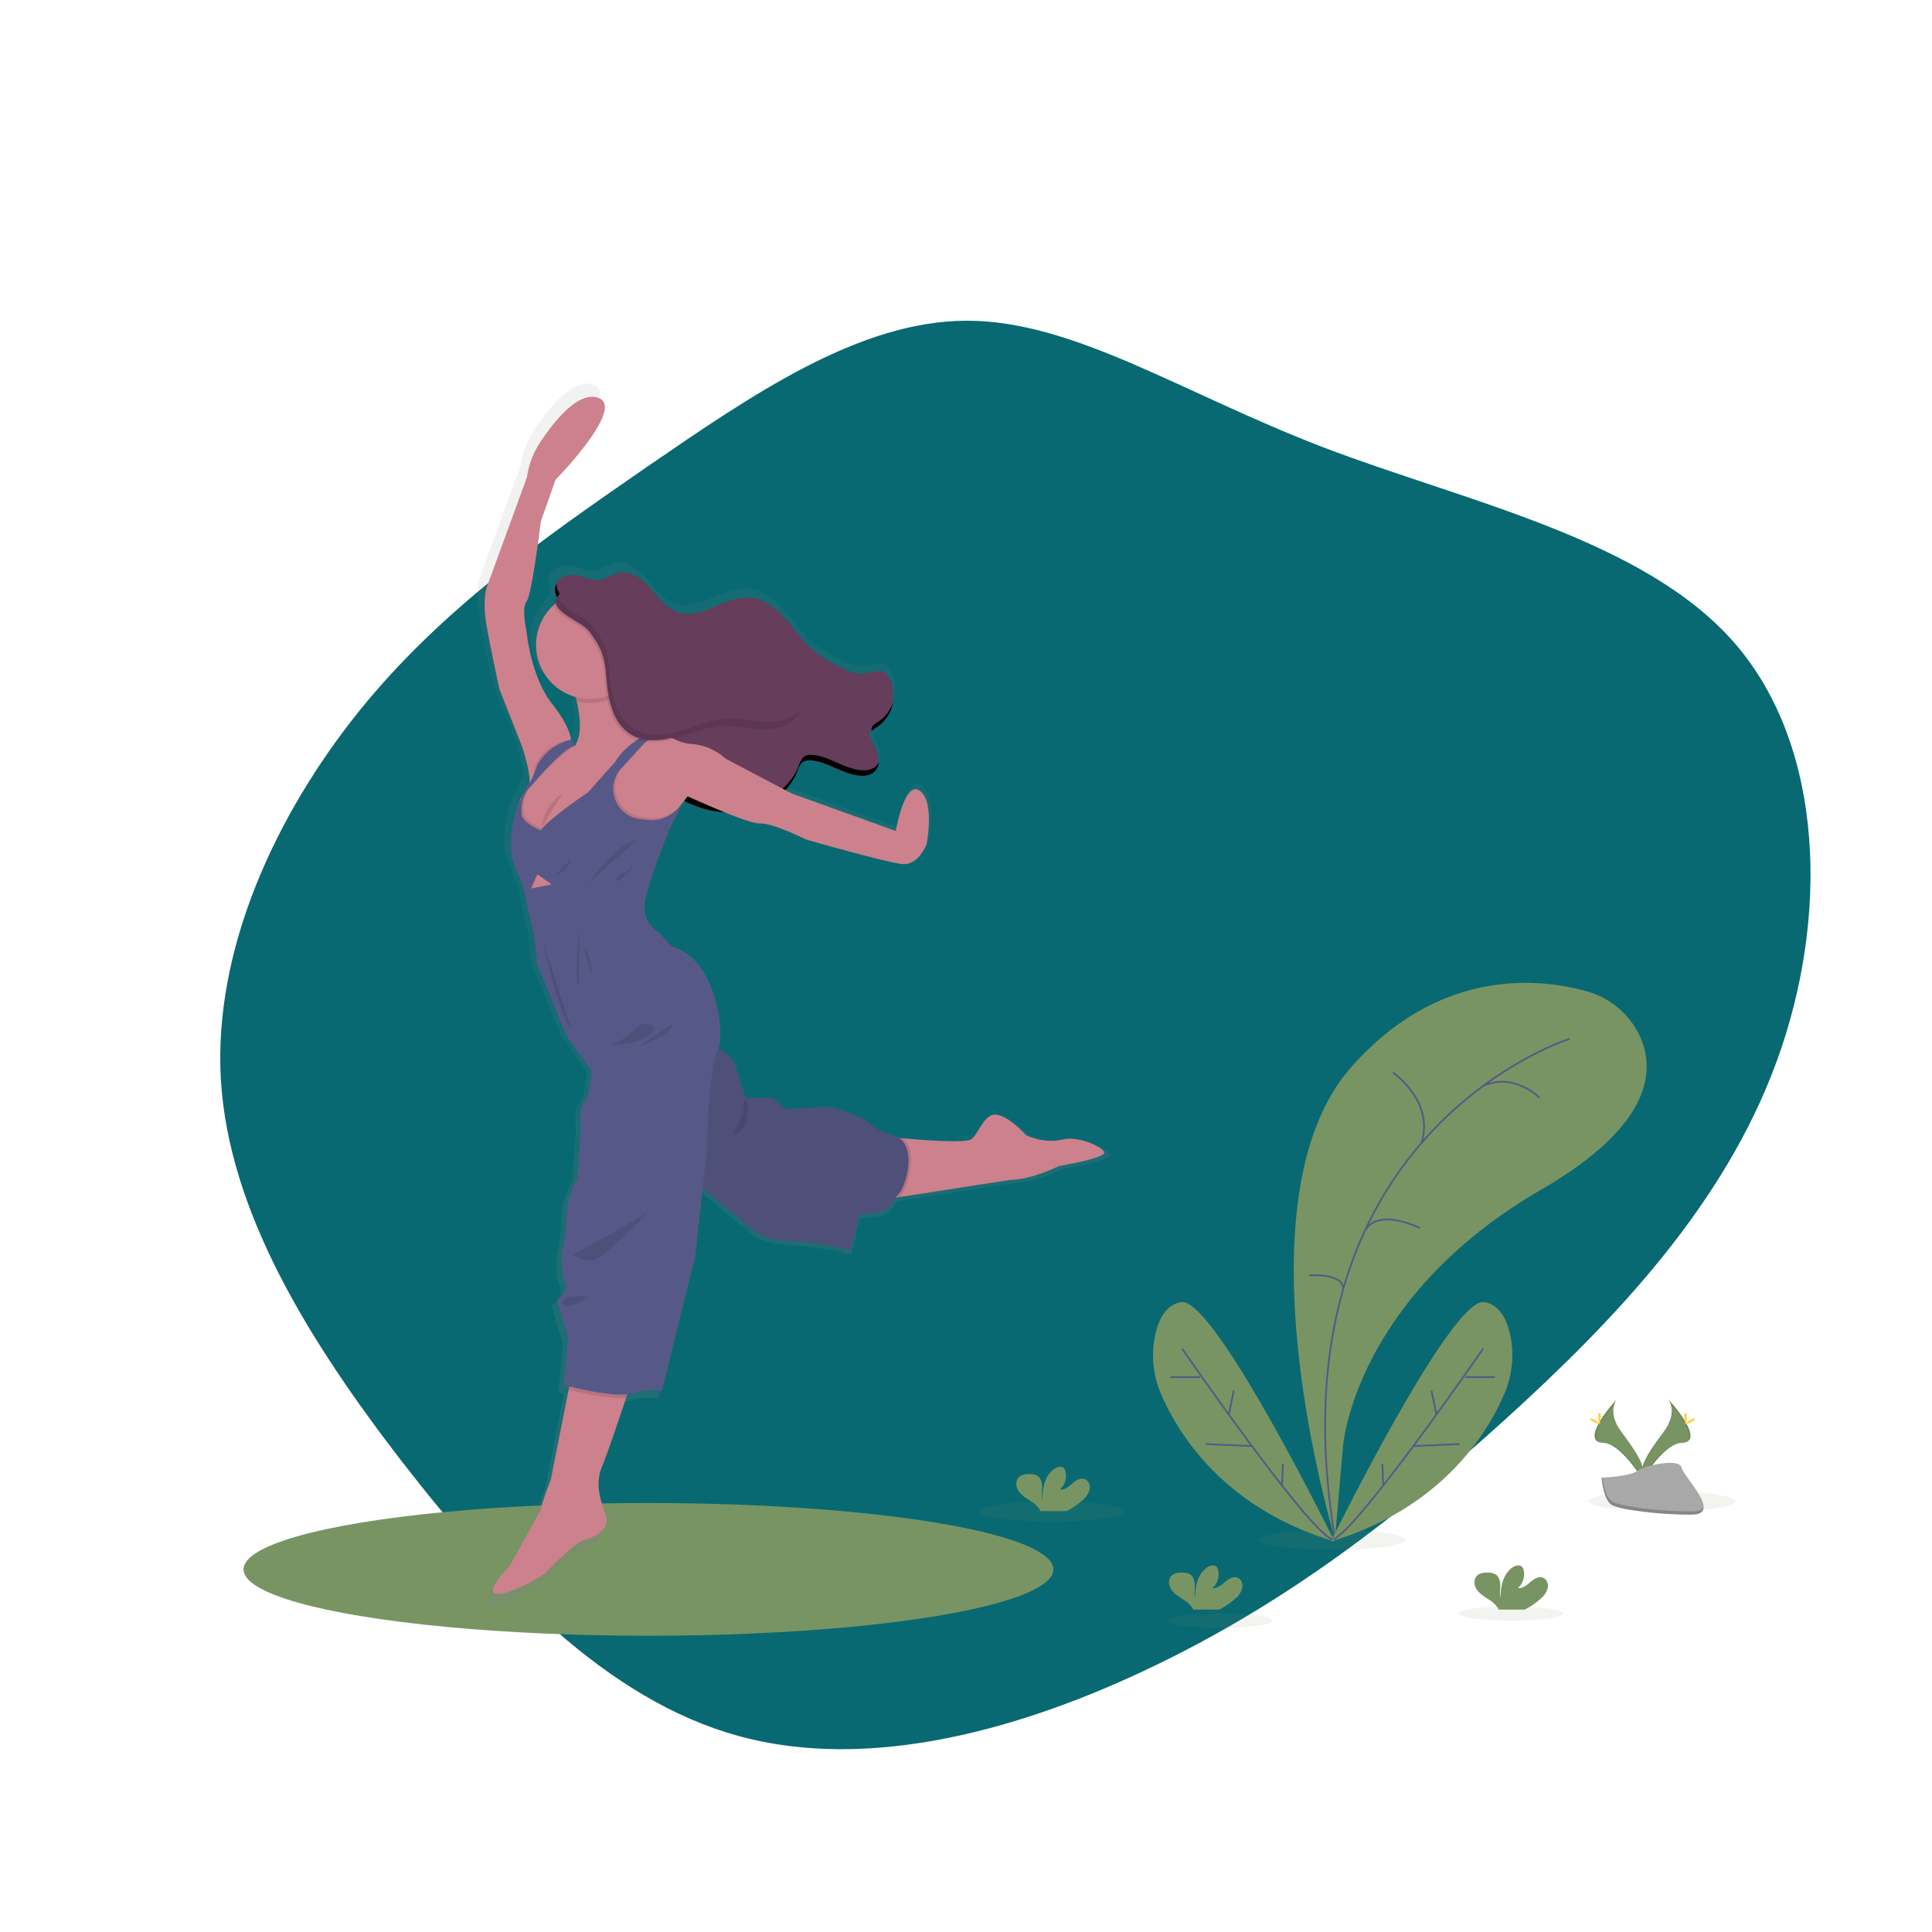 <svg viewBox="0 0 600 600" xmlns="http://www.w3.org/2000/svg" fill-rule="evenodd" clip-rule="evenodd" stroke-miterlimit="10"><path d="M410.9 138.9c44.3 16.9 99.5 28.4 127.7 60.7 28.2 32.4 29.4 85.8 13.1 130.2-16.3 44.5-50.1 80-84 110.8-34 30.8-68 56.9-108.9 76.6-40.9 19.8-88.6 33.2-129.5 21.9-40.9-11.2-75-47.2-104.4-85.1-29.3-38-53.8-77.8-56.3-118.6-2.4-40.7 17.2-82.5 42.8-114.4 25.7-31.9 57.4-53.8 89.8-76.2 32.5-22.3 65.6-45.1 98.9-45.2 33.2-.1 66.6 22.3 110.8 39.3z" fill="#086972" fill-rule="nonzero"/><ellipse cx="286.68" cy="761.68" rx="227" ry="37.21" fill="#789463" transform="translate(42.557 65.413) scale(.554)"/><path d="M607.77 572.54c-10.21 2.56-20.69-2.42-20.69-2.42s-8.94-10.35-16.48-11.75c-7.54-1.4-10.46 10.85-14.94 14-3.1 2.21-25.46.63-39-.55l-2.33-.21c-.23-.17-.46-.35-.71-.51 0 0-13-4-15.71-7.54-2.71-3.54-20.82-10.09-26.44-9.71-5.62.38-22.23 1.28-22.23 1.28s-6.51-7.41-9.45-6.64c-2.94.77-13.16-.06-13.16-.06s-2.81-7.22-5.62-17.57c-1.31-4.83-5.67-8.22-9.94-10.45 3.84-13-3-50.08-24.24-57.33-4.63-1.58-7-6.83-10.94-9.71-3.53-2.57-9.31-8.63-6.48-19.58 4-15.33 13.92-39.47 13.92-39.47l7.39-14.76a20.626 20.626 0 01-2.34 2.93c1-1.28 2-2.54 2.86-3.6a62.135 62.135 0 0023.66 6.52c8.34 3.37 16.67 6.34 19.91 6.23 7.41-.26 26.31 9.2 26.31 9.2s45.47 13 54.92 14.05c9.45 1.05 14.05-11.24 14.05-11.24s4.91-24.23-3.81-30.65c-8.72-6.42-13.79 23-13.79 23L453 374.56l-3.67-1.93a33.333 33.333 0 006.67-10.38c.92-2.29 1.76-4.91 3.95-6.05a5.572 5.572 0 011.88-.55 12.665 12.665 0 011.63 0c10.32.63 19.19 8.75 29.53 8.79h1.14a9.945 9.945 0 005.53-1.7 8.683 8.683 0 003.18-6.14c-.151.322-.318.635-.5.94.27-1.471.27-2.979 0-4.45-.64-3.51-2.47-6.66-4.11-9.83a4.997 4.997 0 01-.76-2.46c.094-.92.56-1.762 1.29-2.33.015.094.035.188.06.28a13.072 13.072 0 012.58-1.89 22.067 22.067 0 009.64-14.69c-.25.74-.55 1.47-.87 2.19a21.714 21.714 0 00-1.05-15.36 8.683 8.683 0 00-2.66-3.49c-3.73-2.62-8.74.17-13.29.47-4 .26-7.88-1.53-11.49-3.34-6.16-3.09-12.29-6.43-17.42-11-5.83-5.23-10.16-11.9-15.42-17.69-5.26-5.79-12.01-10.95-19.84-11.53-14.23-1.1-27.65 13-41.18 8.4-6.6-2.23-10.94-8.33-15.53-13.57s-10.9-10.27-17.78-9.14c-4.78.8-8.92 4.51-13.76 4.37-2.53-.08-4.88-1.21-7.28-2-5.81-1.95-13.77-1-15.84 4.78a8.523 8.523 0 00.75 7.17c-.306.429-.58.881-.82 1.35a4.62 4.62 0 00-.49 3 30.915 30.915 0 00-10.259 22.995c0 13.774 9.209 25.963 22.459 29.725.19.73.38 1.46.56 2.2 1.94 8.17 2.95 17.37.08 23.57-.18.38-.37.75-.58 1.11l-.25.11-.36-.37-2.18-2.28c-.12-2.38-1.46-8.76-10.78-20.6-12.27-15.59-14.57-41.39-14.57-41.39s-3.06-13.28 0-17.11 8.18-46 8.18-46l8.46-23.74s41.13-41.9 24-47c-11.63-3.47-25.5 14.41-33.2 26.23a46.77 46.77 0 00-7.16 19.24l-23.25 63.61s-2.3 7.67 0 20.95 7.41 36.79 7.41 36.79l13 32.95s4.79 14.23 4.37 20.41c-.57.37-2.57 4.33-4.3 7.93l-1.27 2-.09.81c-.85 1.81-1.44 3.11-1.44 3.11s-7.24 21.37-1.19 34.48c6.05 13.11 6.29 19.19 6.29 19.19l4.51 19.42 1.88 17 16.22 40.11 14.94 21.33s-1.4 15.71-4.47 17.88c-3.07 2.17-1.66 13.41-1.66 13.41l-1.92 29.5s-6 8.82-6.38 23.12c-.38 14.3-2.56 18.4-2.56 18.4s-1 12 1.79 17.5-4.47 11.24-4.47 11.24l6.23 21.39-2.43 27.08s1.13.31 3 .78l-.38 1.94-10.16 51.3s-5.49 14.06-5.74 17.37l-17.76 32.07s-14.82 14.69-7.79 16.09c7.03 1.4 27.47-11.24 27.47-11.24s16.86-18.14 23.5-19.79c6.64-1.65 14-6.4 11.88-13.29-2.12-6.89-7-17.37-2.3-28.49 3-7 9.38-26 13.76-39.26.24-.73.47-1.43.7-2.11a17.754 17.754 0 003.42-.65c10.73-3.32 16.35-1 16.35-1l19.16-77.53 4.21-38.9 26.83 22.38a32.255 32.255 0 0018.8 7.43c10.57.62 27.06 2.15 39 5.84l5-20.82s14.3.52 17.37-4.34c1.25-2 2.48-3.7 3.49-5l2.32-.36 63.29-9.79c11.75 0 27.85-7.93 27.85-7.93l9.84-1.91s14.68-2.94 16-5.37c1.32-2.43-13.79-10.5-24.02-7.96z" fill="url(#_Linear1)" fill-rule="nonzero" transform="translate(-5.307 37.378) scale(.554)"/><path d="M172.452 181.695c1.109-3.127 5.445-3.654 8.6-2.595 1.297.433 2.578 1.048 3.948 1.11 2.628.077 4.874-1.942 7.469-2.368 3.731-.622 7.153 2.107 9.642 4.951 2.49 2.845 4.852 6.155 8.434 7.37 7.336 2.472 14.622-5.157 22.34-4.564 4.237.327 7.896 3.116 10.752 6.26 2.856 3.144 5.207 6.76 8.367 9.598 2.773 2.495 6.1 4.309 9.454 5.989 1.958.981 4.048 1.952 6.233 1.807 2.473-.16 5.19-1.663 7.208-.255a4.709 4.709 0 011.442 1.897c2.484 5.168.482 12.049-4.38 15.087-.849.527-1.88 1.11-1.93 2.124.015.474.157.935.41 1.336.887 1.72 1.885 3.433 2.218 5.335.333 1.901-.116 4.092-1.663 5.245-1.01.672-2.21 1-3.422.937-5.611-.028-10.424-4.436-16.024-4.774a4.045 4.045 0 00-2.102.322c-1.187.615-1.663 2.04-2.146 3.282-2.595 6.482-9.038 10.99-15.914 12.227-6.875 1.236-14.056-.505-20.21-3.81-.451-.215-.864-.5-1.226-.843a5.239 5.239 0 01-1.06-2.145c-1.885-5.961-4.435-12.2-9.659-15.643-3.387-2.218-7.984-3.465-9.52-7.208-.965-2.368-.36-5.057-.605-7.608a11.71 11.71 0 00-7.724-9.747c-.909-.305-1.907-.522-2.572-1.215a4.788 4.788 0 01-.998-2.356c-.827-3.754-1.376-7.719-2.529-11.384-.882-2.872-4.014-5.074-2.833-8.362z" fill="#663d5b" fill-rule="nonzero"/><path d="M271.644 238.298a5.667 5.667 0 01-3.42.914c-5.607 0-10.42-4.435-16.02-4.768a4.043 4.043 0 00-2.102.316c-1.192.615-1.663 2.04-2.145 3.282-2.596 6.488-9.044 10.996-15.92 12.233-6.876 1.236-14.056-.505-20.206-3.81-.45-.216-.862-.5-1.225-.843a5.277 5.277 0 01-1.059-2.146c-1.885-5.966-4.436-12.198-9.66-15.647-3.393-2.246-7.99-3.46-9.52-7.209-.97-2.373-.366-5.062-.604-7.607a11.7 11.7 0 00-7.73-9.748c-.91-.305-1.907-.527-2.573-1.214a4.752 4.752 0 01-.992-2.363c-.832-3.748-1.375-7.718-2.529-11.378-.776-2.45-3.221-4.436-3.1-7.053a3.71 3.71 0 00-.188.427c-1.186 3.288 1.952 5.49 2.845 8.317 1.153 3.66 1.696 7.63 2.528 11.379.108.863.452 1.68.993 2.362.665.687 1.663.91 2.573 1.214a11.7 11.7 0 017.73 9.754c.238 2.545-.367 5.234.604 7.607 1.53 3.765 6.127 4.99 9.52 7.209 5.212 3.454 7.763 9.68 9.66 15.647a5.277 5.277 0 001.058 2.146c.363.343.776.627 1.226.843 6.15 3.327 13.308 5.04 20.206 3.81 6.897-1.232 13.307-5.745 15.919-12.233.499-1.242.96-2.667 2.146-3.282.66-.291 1.385-.4 2.101-.316 5.6.338 10.414 4.746 16.02 4.768a5.671 5.671 0 003.42-.931 4.704 4.704 0 001.73-3.327 4.117 4.117 0 01-1.286 1.647zM272.61 224.241c-.85.555-1.886 1.11-1.936 2.124-.005.203.027.406.094.599.422-.399.89-.743 1.398-1.026a11.953 11.953 0 005.228-7.968 11.687 11.687 0 01-4.785 6.271z" fill-rule="nonzero"/><path d="M186.963 455.464c-2.568 6.032.072 11.71 1.247 15.459 1.176 3.748-2.839 6.304-6.443 7.208-3.604.904-12.753 10.74-12.753 10.74s-11.09 6.86-14.905 6.1c-3.815-.76 4.225-8.733 4.225-8.733l9.637-17.4c.139-1.797 3.117-9.426 3.117-9.426l5.511-27.836.732-3.698 19.54-1.181s-1.025 3.171-2.44 7.458c-2.378 7.208-5.86 17.544-7.468 21.309zM342.913 358.167c-.693 1.32-8.661 2.911-8.661 2.911l-5.34 1.037s-8.733 4.303-15.11 4.303l-34.345 5.318-4.608.715v-19.485s2.318.244 5.6.555c7.337.643 19.474 1.497 21.154.299 2.43-1.73 4.02-8.384 8.107-7.619 4.087.766 8.944 6.377 8.944 6.377s5.684 2.7 11.228 1.314c5.545-1.386 13.724 2.956 13.03 4.275z" fill="#cc818c" fill-rule="nonzero"/><path d="M280.671 370.227s-.493.555-1.214 1.503l-4.608.715v-19.479s2.318.244 5.6.555c5.512 4.352.222 16.706.222 16.706z" fill-opacity=".1" fill-rule="nonzero"/><path d="M214.343 365.725l18.448 15.393a17.512 17.512 0 0010.203 4.03c5.733.339 14.683 1.165 21.181 3.172l2.706-11.3s7.763.277 9.427-2.357a38.246 38.246 0 013.254-4.436c1.19-1.398 5.617-13.097-.76-17.117 0 0-7.069-2.151-8.527-4.092-1.459-1.94-11.295-5.473-14.345-5.268-3.05.206-12.06.694-12.06.694s-3.538-4.02-5.13-3.605c-1.59.416-7.14 0-7.14 0s-1.526-3.92-3.05-9.537c-1.525-5.617-10.602-7.624-10.602-7.624l-3.605 42.047z" fill="#565987" fill-rule="nonzero"/><path d="M214.343 365.725l18.448 15.393a17.512 17.512 0 0010.203 4.03c5.733.339 14.683 1.165 21.181 3.172l2.706-11.3s7.763.277 9.427-2.357a38.246 38.246 0 013.254-4.436c1.19-1.398 5.617-13.097-.76-17.117 0 0-7.069-2.151-8.527-4.092-1.459-1.94-11.295-5.473-14.345-5.268-3.05.206-12.06.694-12.06.694s-3.538-4.02-5.13-3.605c-1.59.416-7.14 0-7.14 0s-1.526-3.92-3.05-9.537c-1.525-5.617-10.602-7.624-10.602-7.624l-3.605 42.047z" fill-opacity=".1" fill-rule="nonzero"/><path d="M206.093 227.723l-2.041.383h-.128l-.299.055-3.493.65-1.076 1.275-.044.044-3.455 4.092-2.91 2.856-.029.033-2.462 2.395-4.164 4.142-.698 1.725-1.52 3.82-.393.97-4.16 4.437-2.655 5.683-6.21 3.604-6.682-3.465-3.05-4.436.693-6.355.14-1.27 2.034-3.265 1.846-2.972 3.605-5.13 6.93-4.713 1.243-.327 1.392-.366c.106-.152.204-.309.294-.471a5.69 5.69 0 00.316-.604c1.558-3.36 1.009-8.357-.045-12.787a64.327 64.327 0 00-3.2-9.704l18.299-2.633s-.177 3.548-.177 9.082c0 1.386 0 2.889.038 4.497.09 4.99 4.725 7.153 8.223 8.073.901.24 1.816.426 2.74.555a12.02 12.02 0 001.098.127z" fill="#cc818c" fill-rule="nonzero"/><path d="M177.259 230.34s.832-3.326-5.822-11.782-7.902-22.457-7.902-22.457-1.663-7.209 0-9.288c1.664-2.08 4.436-24.952 4.436-24.952l4.575-12.892s22.318-22.734 13.03-25.506c-6.31-1.886-13.862 7.824-18.015 14.233a25.367 25.367 0 00-3.881 10.441l-12.62 34.517s-1.248 4.16 0 11.368c1.247 7.208 4.02 19.961 4.02 19.961l7.07 17.9s3.72 11.144 1.79 12.503l4.309-6.371 9.01-7.674zM287.741 262.24s-2.495 6.654-7.624 6.1c-5.13-.555-29.804-7.624-29.804-7.624s-10.258-5.13-14.278-4.99c-4.02.138-22.457-8.457-22.457-8.457s-1.297 1.708-2.745 3.505c-1.574 1.968-3.327 4.047-3.77 4.12-.832.138-13.724 1.94-13.724 1.94l-8.733-4.02-.832-3.62-.393-1.664 1.935-2.157 2.545-2.834 4.774-5.445.028-.033 6.37-6.926.045-.044 4.081-1.663.788-.322h.127c.488-.083 2.362-.255 4.874 1.164 1.75.99 3.692 1.592 5.695 1.764a17.815 17.815 0 0110.718 4.59l20.516 10.797 32.3 11.644s2.772-15.941 7.485-12.476c4.713 3.466 2.08 16.651 2.08 16.651z" fill="#cc818c" fill-rule="nonzero"/><path d="M210.833 250.774c-1.574 1.968-3.327 4.047-3.77 4.12-.832.138-13.724 1.94-13.724 1.94l-8.733-4.02-.832-3.62-.393.97-4.16 4.436-2.655 5.683-6.21 3.604-6.682-3.465-3.05-4.436.693-6.355a169.88 169.88 0 012.174-4.535c.411-.954.928-1.857 1.542-2.695.554-.366 1.136-4.298 1.136-4.298 2.518-7.258 10.951-8.372 10.951-8.372l1.348 1.264.588.61c-.239-.039.044-.555-.261-.471-.488.138-.704.876-1.33 1.28-3.41 2.218-8.74 7.392-10.847 9.848a46.92 46.92 0 01-1.574 1.741c-3.045 3.222-2.484 7.491-2.484 7.491-.76 3.327 5.96 5.823 5.96 5.823 1.874-3.117 14.556-11.711 14.556-11.711l8.539-9.565c2.617-4.558 7.763-7.569 10.635-8.977 1.27-.621 2.101-.932 2.101-.932l3.194 1.364a4.259 4.259 0 00-2.556.111 8.72 8.72 0 00-1.857.82c-.874.508-1.695 1.1-2.451 1.77l-7.175 7.834c-5.484 5.983-1.353 15.66 6.759 15.798h.072c4.957 1.142 8.511-1.154 10.496-3.055zM196.871 426.713s-1.025 3.172-2.44 7.458c-5.422.405-14.377-1.691-17.832-2.578l.732-3.699 19.54-1.18z" fill-opacity=".1" fill-rule="nonzero"/><path d="M179.061 231.605l-1.774-1.819s-6.405.876-10.38 7.719c0 0-1.858 5.129-2.429 5.495-.571.366-3.854 7.535-3.854 7.535s-3.925 11.595-.648 18.714c3.277 7.12 3.42 10.397 3.42 10.397l2.452 10.535 1.014 9.238 8.806 21.764 8.106 11.55s-.76 8.522-2.423 9.703c-1.663 1.181-.904 7.275-.904 7.275l-1.037 16.014s-3.26 4.78-3.465 12.542c-.205 7.763-1.386 9.981-1.386 9.981s-.555 6.516.97 9.499c1.525 2.983-2.429 6.1-2.429 6.1l3.4 11.571-1.32 14.694s15.664 4.37 21.486 2.568c5.822-1.803 8.872-.555 8.872-.555l10.397-42.091 3.604-33.059s.21-23.427 3.327-30.569c2.672-6.1-.832-27.83-12.87-31.933-2.512-.854-3.787-3.704-5.933-5.268-1.918-1.391-5.051-4.68-3.515-10.624 2.151-8.317 7.557-21.414 7.557-21.414l4.004-7.974s-4.353 7.042-12.321 5.24h-.072c-8.112-.144-12.243-9.82-6.76-15.797l7.176-7.84s3.953-3.644 6.864-2.723l-3.188-1.364s-8.977 3.327-12.753 9.908l-8.54 9.565s-12.67 8.556-14.544 11.695c0 0-6.72-2.496-5.96-5.823 0 0-.555-4.275 2.484-7.496a31.074 31.074 0 001.574-1.736c2.734-3.194 10.292-11.666 12.992-11.217z" fill="#565987" fill-rule="nonzero"/><path d="M180.104 288.717s-2.013 14.628-.488 17.605l.488-17.605zM181.418 294.4l2.151 8.39s.76-5.129-2.151-8.39zM168.664 292.444s4.298 21.347 9.01 27.796M198.956 318.177s-7.347 6.932-10.191 6.427c0 0 11.3.488 14.832-5.473 0 .017-2.284-1.647-4.64-.954zM209.142 317.623s-9.426 6.859-11.295 7.486c0 0 10.186-2.912 11.295-7.486zM177.259 266.676s-4.713 6.033-7.07 5.34c0 0 5.756.205 7.07-5.34zM182.599 274.44s10.258-13.93 15.11-13.375c0 0-11.645 10.12-15.11 13.374zM196.805 269.371s-6.515 3.266-5.822 4.22c.693.954 5.822-4.22 5.822-4.22zM201.518 376.327s-21.764 12.686-23.771 13.308c0 0 3.743 2.844 7.275 1.458 3.532-1.386 16.496-14.766 16.496-14.766zM183.292 402.737s-8.733-.904-8.39 1.94c.344 2.845 8.39-1.94 8.39-1.94zM194.171 205.389s-.177 3.548-.177 9.082a16.801 16.801 0 01-14.922 3.25 64.327 64.327 0 00-3.2-9.704l18.299-2.628z" fill-opacity=".1" fill-rule="nonzero"/><circle cx="253.93" cy="243.48" r="30.25" fill="#cc818c" transform="translate(42.557 65.413) scale(.554)"/><path d="M187.756 210.656c.47 6.86 1.913 14.705 7.868 18.154 4.303 2.49 9.725 1.836 14.489.416 4.763-1.42 9.426-3.538 14.383-3.776 3.81-.183 7.574.754 11.373.993 3.798.238 7.957-.355 10.668-3.028 3.881-3.804 3.172-10.718-.505-14.716-3.676-3.998-9.426-5.45-14.871-5.301-6.654.183-14.084 2.218-19.346-1.819-3.532-2.717-4.869-7.43-7.84-10.751-4.963-5.545-26.91-13.552-31.557-4.514-2.179 4.23 7.724 7.253 10.02 10.314 3.626 4.83 4.885 7.696 5.318 14.028z" fill-opacity=".1" fill-rule="nonzero"/><path d="M188.271 210.063c.477 6.865 1.913 14.71 7.868 18.154 4.303 2.49 9.726 1.835 14.49.421 4.762-1.414 9.426-3.537 14.388-3.776 3.804-.183 7.569.749 11.373.993 3.804.244 7.951-.355 10.663-3.028 3.881-3.81 3.171-10.718-.505-14.716-3.676-3.998-9.426-5.45-14.866-5.3-6.654.177-14.09 2.217-19.351-1.825-3.533-2.717-4.869-7.425-7.841-10.752-4.963-5.545-26.91-13.546-31.556-4.508-2.18 4.226 7.724 7.248 10.025 10.314 3.621 4.824 4.88 7.685 5.312 14.023z" fill="#663d5b" fill-rule="nonzero"/><path d="M168.099 257.311a15.5 15.5 0 016.593-10.946M230.99 344.166a5.46 5.46 0 01-.395 1.58 50.343 50.343 0 01-2.617 6.36c1.48-.127 2.7-1.291 3.327-2.633.547-1.38.85-2.846.893-4.33.054-.464.068-.932.039-1.398-.04-.433-.316-2.085-1.032-1.791-.576.244-.205 1.774-.216 2.212zM248.05 221.092c-2.716 2.672-6.864 3.271-10.668 3.027-3.803-.244-7.585-1.175-11.372-.987-4.99.239-9.615 2.357-14.384 3.776-4.768 1.42-10.186 2.074-14.494-.416-5.95-3.448-7.391-11.295-7.863-18.154-.432-6.332-1.696-9.199-5.317-14.028-2.19-2.922-11.284-5.806-10.242-9.731a6.18 6.18 0 00-.776 1.153c-2.18 4.225 7.724 7.247 10.025 10.313 3.621 4.824 4.88 7.697 5.312 14.023.477 6.865 1.913 14.711 7.868 18.154 4.303 2.49 9.726 1.836 14.49.422 4.762-1.414 9.426-3.538 14.388-3.776 3.804-.183 7.569.748 11.373.992 3.804.244 7.951-.355 10.663-3.027a8.275 8.275 0 001.802-2.673c-.244.33-.513.642-.804.932z" fill-opacity=".1" fill-rule="nonzero"/><path d="M166.896 271.511l-2.035 4.436 6.47-1.292-4.435-3.144z" fill="#cc818c" fill-rule="nonzero"/><path d="M166.896 271.511l-1.675 4.436h-.36l2.035-4.436z" fill-opacity=".1" fill-rule="nonzero"/><ellipse cx="513.02" cy="729.17" rx="41" ry="5.63" fill="#789463" fill-opacity=".1" transform="translate(42.557 65.413) scale(.554)"/><ellipse cx="670.07" cy="745.09" rx="41" ry="5.63" fill="#789463" fill-opacity=".1" transform="translate(42.557 65.413) scale(.554)"/><ellipse cx="855.06" cy="723.54" rx="41" ry="5.63" fill="#789463" fill-opacity=".1" transform="translate(42.557 65.413) scale(.554)"/><ellipse cx="607.21" cy="790.43" rx="29.14" ry="4" fill="#789463" fill-opacity=".1" transform="translate(42.557 65.413) scale(.554)"/><ellipse cx="770.21" cy="786.43" rx="29.14" ry="4" fill="#789463" fill-opacity=".1" transform="translate(42.557 65.413) scale(.554)"/><path d="M414.597 477.86s-31.883-104.522 4.99-146.386c27.581-31.318 58.893-27.57 72.916-23.699a25.914 25.914 0 0116.724 13.901c4.901 10.58 4.02 27.725-30.586 47.78-57.944 33.547-61.548 79.57-61.548 79.57l-2.496 28.833z" fill="#789463" fill-rule="nonzero"/><path d="M487.513 322.602s-93.986 29.388-72.916 155.257M432.618 333.138s12.937 8.722 8.828 21.824M478.086 340.9s-7.912-8.05-17.544-3.61M440.936 381.378s-13.896-7.053-17.489 1.78M406.557 396.072s10.43-.832 10.619 4.159" fill="none" stroke="#565987" stroke-width=".554"/><path d="M413.333 478.691s37.34-75.965 47.598-74.302c4.874.788 7.12 5.584 8.134 10.397a30.557 30.557 0 01-2.063 18.498c-5.295 12.149-19.529 35.232-53.669 45.407z" fill="#789463" fill-rule="nonzero"/><path d="M460.626 418.806s-39.192 56.835-46.766 59.33M464.23 427.678h-9.15M453.273 448.471l-14.339.616M444.545 431.837l1.559 7.469M429.297 454.57l.277 6.788" fill="none" stroke="#565987" stroke-width=".554"/><path d="M414.442 478.691s-37.34-75.965-47.597-74.302c-4.874.788-7.12 5.584-8.135 10.397a30.556 30.556 0 002.008 18.498c5.295 12.149 19.529 35.232 53.724 45.407z" fill="#789463" fill-rule="nonzero"/><path d="M367.094 418.806s39.192 56.835 46.766 59.33M363.485 427.678h9.149M374.447 448.471l14.339.616M383.169 431.837l-1.553 7.469M398.417 454.57l-.277 6.788" fill="none" stroke="#565987" stroke-width=".554"/><path d="M478.53 496.43a6.451 6.451 0 002.13-3.206c.271-1.275-.272-2.8-1.487-3.266-1.364-.52-2.822.422-3.925 1.376-1.104.953-2.374 2.046-3.82 1.84a5.812 5.812 0 001.79-5.44 2.223 2.223 0 00-.499-1.108c-.754-.81-2.13-.46-3.039.177-2.883 2.03-3.687 5.944-3.698 9.471-.294-1.275-.05-2.6-.055-3.881-.006-1.281-.366-2.773-1.464-3.45a4.435 4.435 0 00-2.218-.554c-1.298-.044-2.74.083-3.627 1.032-1.109 1.175-.815 3.155.145 4.435.959 1.281 2.412 2.108 3.748 3.006a8.219 8.219 0 012.684 2.556c.082.144.148.297.2.455h8.122a22.599 22.599 0 005.013-3.444zM336.259 465.838a6.454 6.454 0 002.124-3.21c.277-1.276-.266-2.773-1.486-3.266-1.364-.522-2.817.421-3.926 1.38-1.11.96-2.373 2.04-3.815 1.841a5.829 5.829 0 001.78-5.456 2.263 2.263 0 00-.5-1.109c-.759-.81-2.128-.466-3.038.172-2.883 2.03-3.687 5.944-3.704 9.47-.288-1.27-.044-2.594-.05-3.88-.005-1.287-.366-2.773-1.469-3.455a4.39 4.39 0 00-2.218-.521c-1.292-.05-2.74.077-3.62 1.025-1.11 1.181-.816 3.155.138 4.436.954 1.281 2.412 2.107 3.754 3.006a8.314 8.314 0 012.678 2.556c.083.146.15.3.2.46h8.128a22.81 22.81 0 005.024-3.449zM383.662 496.43a6.451 6.451 0 002.13-3.206c.271-1.275-.272-2.8-1.486-3.266-1.364-.52-2.823.422-3.926 1.376-1.104.953-2.373 2.046-3.82 1.84a5.812 5.812 0 001.796-5.44 2.223 2.223 0 00-.5-1.108c-.753-.81-2.128-.46-3.038.177-2.883 2.03-3.687 5.944-3.698 9.471-.294-1.275-.05-2.6-.056-3.881-.005-1.281-.366-2.773-1.463-3.45a4.435 4.435 0 00-2.218-.554c-1.298-.044-2.74.083-3.627 1.032-1.109 1.175-.815 3.155.144 4.435.96 1.281 2.412 2.108 3.749 3.006a8.219 8.219 0 012.683 2.556c.083.144.15.297.2.455h8.123a22.602 22.602 0 005.007-3.444zM518.132 434.587s3.05 3.981-1.403 9.98c-4.453 6-8.123 11.09-6.654 14.839 0 0 6.72-11.167 12.199-11.323 5.478-.155 1.896-6.781-4.142-13.496z" fill="#789463" fill-rule="nonzero"/><path d="M518.132 434.587c.266.383.476.803.62 1.248 5.34 6.265 8.18 12.115 3.05 12.265-4.774.133-10.502 8.678-11.877 10.835.046.165.099.328.161.488.062.16 6.72-11.168 12.199-11.323 5.478-.155 1.885-6.798-4.153-13.513z" fill-opacity=".1" fill-rule="nonzero"/><path d="M523.815 439.66c0 1.403-.155 2.54-.349 2.54-.194 0-.344-1.153-.344-2.54 0-1.386.194-.737.388-.737s.305-.649.305.738z" fill="#ffd037" fill-rule="nonzero"/><path d="M525.762 441.335c-1.231.671-2.307 1.076-2.396.91-.089-.167.826-.854 2.057-1.525 1.231-.671.749-.183.838 0 .088.183.743-.056-.5.615z" fill="#ffd037" fill-rule="nonzero"/><path d="M502.052 434.587s-3.05 3.981 1.402 9.98c4.453 6 8.124 11.09 6.654 14.839 0 0-6.715-11.167-12.198-11.323-5.484-.155-1.858-6.781 4.142-13.496z" fill="#789463" fill-rule="nonzero"/><path d="M502.052 434.587a4.895 4.895 0 00-.627 1.248c-5.334 6.265-8.173 12.115-3.05 12.265 4.78.133 10.536 8.678 11.883 10.835-.044.166-.1.329-.166.488-.066.158-6.715-11.168-12.2-11.323-5.483-.155-1.84-6.798 4.16-13.513z" fill-opacity=".1" fill-rule="nonzero"/><path d="M496.401 439.66c0 1.403.161 2.54.355 2.54.194 0 .35-1.137.35-2.54 0-1.402-.195-.737-.389-.737s-.316-.649-.316.738z" fill="#ffd037" fill-rule="nonzero"/><path d="M494.46 441.335c1.232.671 2.302 1.076 2.396.91.094-.167-.826-.854-2.057-1.525-1.231-.671-.749-.183-.843 0-.094.183-.726-.056.505.615z" fill="#ffd037" fill-rule="nonzero"/><path d="M497.372 458.901s8.517-.26 11.09-2.09c2.572-1.83 13.102-4.009 13.74-1.076.637 2.934 12.797 14.578 3.182 14.655-9.614.078-22.34-1.497-24.902-3.06-2.561-1.564-3.11-8.429-3.11-8.429z" fill="#a8a8a8" fill-rule="nonzero"/><path d="M525.55 469.37c-9.614.078-22.345-1.497-24.907-3.06-1.946-1.187-2.728-5.451-2.983-7.42h-.288s.554 6.87 3.105 8.429c2.55 1.558 15.287 3.138 24.902 3.06 2.772 0 3.732-1.009 3.682-2.473-.394.893-1.447 1.448-3.51 1.464z" fill-opacity=".2" fill-rule="nonzero"/><defs><linearGradient id="_Linear1" x1="0" y1="0" x2="1" y2="0" gradientUnits="userSpaceOnUse" gradientTransform="matrix(0 -685.18 685.18 0 454.54 832.71)"><stop offset="0" stop-color="gray" stop-opacity=".25"/><stop offset=".54" stop-color="gray" stop-opacity=".12"/><stop offset="1" stop-color="gray" stop-opacity=".1"/></linearGradient></defs></svg>